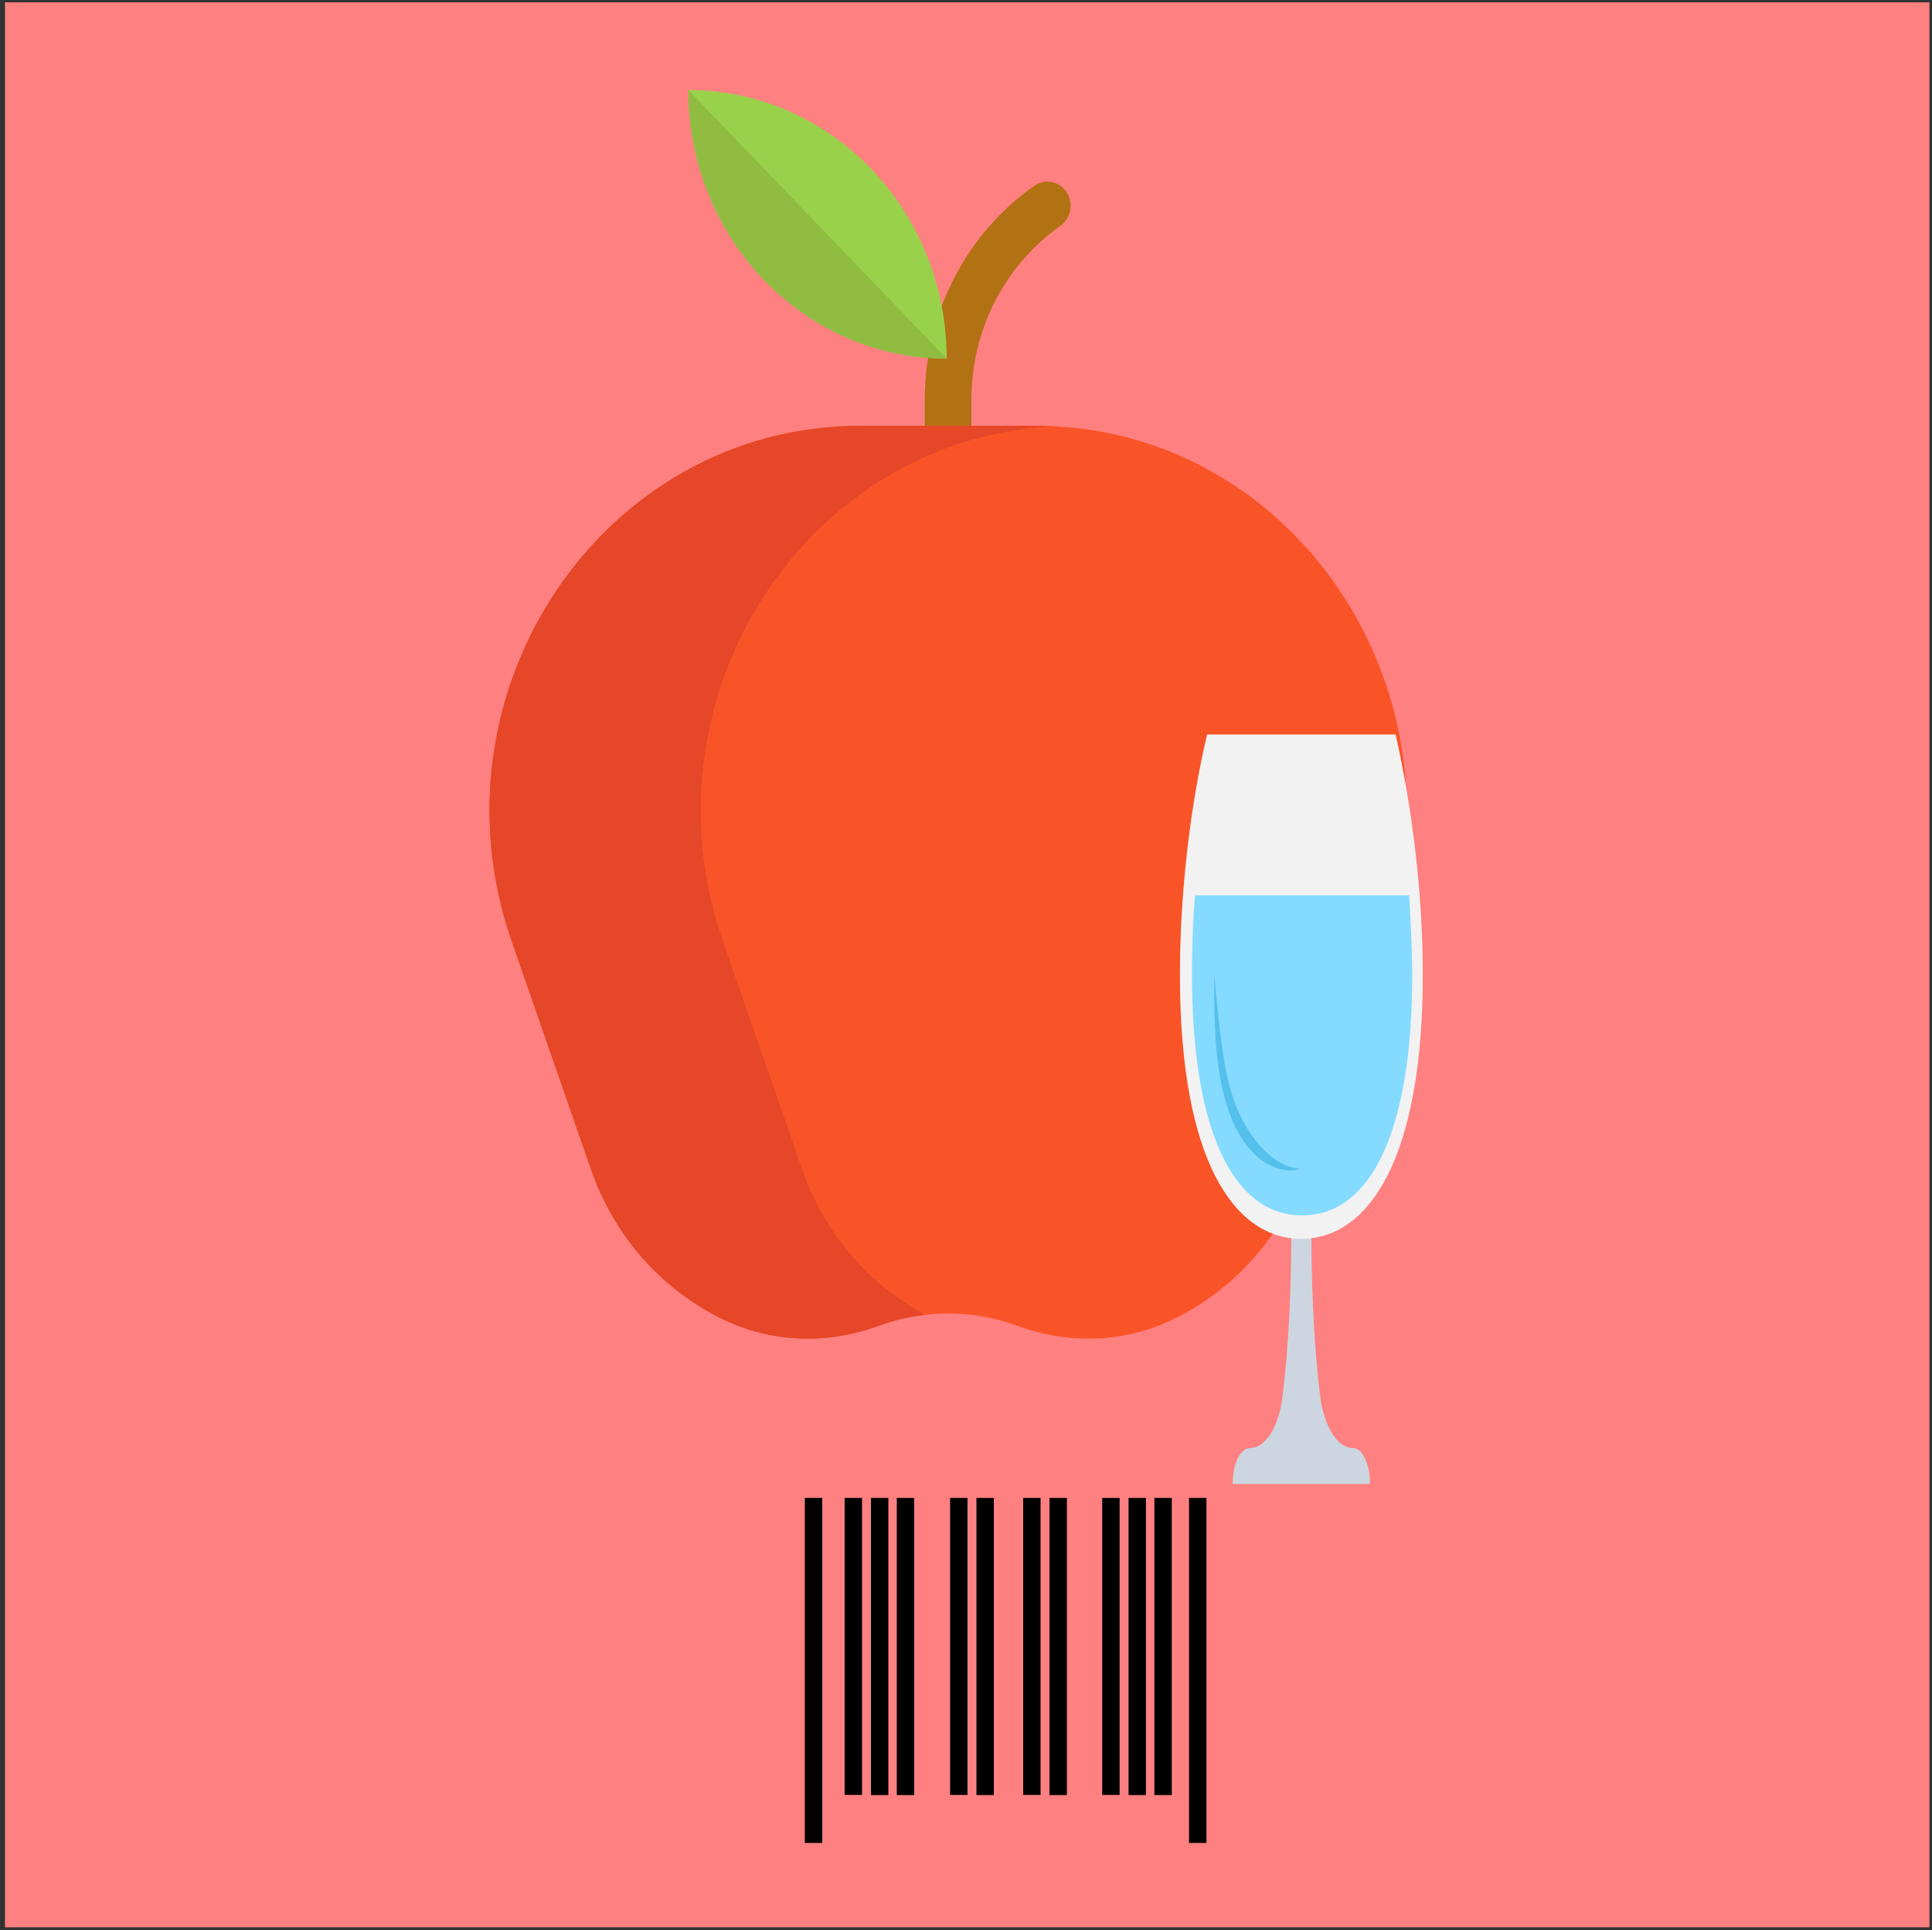 <?xml version="1.0" encoding="UTF-8" standalone="no"?>
<svg
   style="enable-background:new"
   height="512"
   viewBox="0 0 512.4 512"
   width="512.4"
   version="1.1"
   id="svg35"
   sodipodi:docname="logo.svg"
   inkscape:version="1.2 (0838b55d0b, 2022-06-10, custom)"
   xmlns:inkscape="http://www.inkscape.org/namespaces/inkscape"
   xmlns:sodipodi="http://sodipodi.sourceforge.net/DTD/sodipodi-0.dtd"
   xmlns="http://www.w3.org/2000/svg"
   xmlns:svg="http://www.w3.org/2000/svg">
  <rect x="0" y="0" width="512.4" height="512" fill="#333333" stroke="none"/>
  <sodipodi:namedview
     id="namedview37"
     pagecolor="#ffffff"
     bordercolor="#999999"
     borderopacity="1"
     inkscape:pageshadow="0"
     inkscape:pageopacity="0"
     inkscape:pagecheckerboard="0"
     showgrid="false"
     showguides="false"
     inkscape:zoom="1.0799951"
     inkscape:cx="136.57469"
     inkscape:cy="209.26021"
     inkscape:window-width="1920"
     inkscape:window-height="949"
     inkscape:window-x="0"
     inkscape:window-y="0"
     inkscape:window-maximized="1"
     inkscape:current-layer="svg35"
     inkscape:showpageshadow="0"
     inkscape:deskcolor="#d1d1d1" />
  <defs
     id="defs7">
    <linearGradient
       id="a"
       y2="494"
       gradientUnits="userSpaceOnUse"
       x2="256"
       gradientTransform="matrix(1,0,0,1.076,248.787,-26.829)"
       y1="18"
       x1="256">
      <stop
         style="stop-color:#eaeaea"
         offset="0"
         id="stop5042" />
      <stop
         style="stop-color:#f4f4f4"
         offset="1"
         id="stop5044" />
    </linearGradient>
    <linearGradient
       id="a-6"
       y2="494"
       gradientUnits="userSpaceOnUse"
       x2="256"
       gradientTransform="matrix(1,0,0,1.076,248.787,-26.829)"
       y1="18"
       x1="256">
      <stop
         style="stop-color:#eaeaea"
         offset="0"
         id="stop2" />
      <stop
         style="stop-color:#f4f4f4"
         offset="1"
         id="stop4" />
    </linearGradient>
  </defs>
  <path
     d="m-208.3 605.6c-7.842 0-14.55 5.029-17.32 12.19-0.061-0.001-0.121 0-0.182 0-7.088 0-12.83 6.002-12.83 13.41 0 7.404 5.746 13.41 12.83 13.41h17.5 16.33c5.155 0 9.333-4.365 9.333-9.75 0-4.543-2.974-8.363-7-9.445 0.001-0.103 0-0.202 0-0.305 0-10.77-8.357-19.5-18.67-19.5z"
     style="stroke-width:4;color:#000000;stroke:#ccc;enable-background:accumulate;display:none;fill:#fff"
     id="path19" />
  <path
     style="stroke-width:4;color:#000000;stroke:#ccc;enable-background:accumulate;display:none;fill:none"
     d="m288.9 828.1c-6.349 0-11.78 4.072-14.02 9.867-0.05-0.001-0.098 0-0.148 0-5.738 0-10.39 4.86-10.39 10.85 0 5.995 4.652 10.85 10.39 10.85h14.17 13.22c4.173 0 7.557-3.534 7.557-7.894 0-3.678-2.408-6.771-5.667-7.647 0.001-0.083 0-0.163 0-0.247 0-8.719-6.766-15.79-15.11-15.79z"
     id="path21" />
  <g
     style="display:none"
     transform="translate(0 -558.4)"
     id="g33">
    <path
       d="m166.1 576.4h179.9c145.3 0 166.1 20.74 166.1 165.9v144.2c0 145.2-20.76 165.9-166.1 165.9h-179.9c-145.3 0-166.1-20-166.1-165.5v-144.2c0-145.2 20.76-165.9 166.1-165.9z"
       style="stroke:#00f;fill:#00f;display:inline;fill-opacity:.081"
       id="path23" />
    <circle
       style="stroke-width:.833;fill-opacity:.081;color:#000000;stroke:#00f;enable-background:accumulate;display:inline;fill:#00f"
       cx="256"
       transform="matrix(1.2 0 0 1.2 -51.2 528.8)"
       cy="238"
       r="120"
       id="circle25" />
    <rect
       style="stroke-linejoin:round;fill-opacity:.081;color:#000000;stroke:#00f;stroke-linecap:round;enable-background:accumulate;display:inline;fill:#00f"
       height="272"
       width="272"
       y="678.4"
       x="120"
       id="rect27" />
    <rect
       style="stroke-linejoin:round;fill-opacity:.081;color:#000000;stroke:#00f;stroke-linecap:round;enable-background:accumulate;display:inline;fill:#00f"
       height="240"
       width="304"
       y="694.4"
       x="104"
       id="rect29" />
    <rect
       style="stroke-linejoin:round;fill-opacity:.081;color:#000000;stroke:#00f;stroke-linecap:round;enable-background:accumulate;display:inline;fill:#00f"
       height="304"
       width="240"
       y="662.4"
       x="136"
       id="rect31" />
  </g>
  <rect
     style="fill:#ff8080;fill-rule:evenodd"
     id="rect273"
     width="510.405"
     height="510.65"
     x="1.32"
     y="0.615" />
  <path
     style="fill:#b27214;stroke-width:1"
     d="m 251.447,131.906 c -3.412,0 -6.179,-2.877 -6.179,-6.425 v -19.387 c 0,-22.802 10.86,-44.044 29.05,-56.822 2.828,-1.987 6.669,-1.213 8.579,1.728 1.91,2.941 1.166,6.935 -1.662,8.921 -14.783,10.385 -23.609,27.646 -23.609,46.173 v 19.387 c -6.2e-4,3.548 -2.767,6.425 -6.179,6.425 z"
     id="path2" />
  <path
     style="fill:#9ad14b;stroke-width:1"
     d="m 251.077,95.128 c -37.83,0 -68.501,-31.896 -68.501,-71.236 18.915,0 36.042,7.976 48.44,20.869 12.391,12.886 20.061,30.696 20.061,50.367 z"
     id="path4" />
  <path
     style="fill:#f95428;stroke-width:1"
     d="m 274.778,112.973 c 68.064,0 115.492,70.259 92.367,136.835 l -21.024,60.492 c -1.738,5.003 -3.988,9.715 -6.673,14.067 -3.674,5.937 -8.172,11.223 -13.289,15.695 h -0.008 c -4.63,4.052 -9.771,7.436 -15.282,10.075 -12.868,6.134 -27.59,6.52 -40.919,1.611 -3.155,-1.157 -6.376,-2.005 -9.639,-2.562 -2.933,-0.497 -5.907,-0.737 -8.864,-0.737 -6.261,0 -12.514,1.097 -18.503,3.298 -4.441,1.628 -9.021,2.682 -13.642,3.127 -9.276,0.891 -18.693,-0.642 -27.277,-4.737 -16.073,-7.667 -28.982,-21.786 -35.26,-39.837 l -21.016,-60.492 c -23.133,-66.575 24.295,-136.835 92.359,-136.835 h 23.339 z"
     id="path6" />
  <path
     style="fill:#e54728;stroke-width:1"
     d="m 212.785,310.3 -21.016,-60.492 c -22.599,-65.039 22.147,-133.581 87.683,-136.711 -1.548,-0.074 -3.104,-0.124 -4.675,-0.124 H 251.447 228.108 c -68.064,0 -115.492,70.259 -92.359,136.835 l 21.016,60.492 c 6.278,18.051 19.187,32.17 35.26,39.837 8.584,4.095 18,5.629 27.277,4.737 4.622,-0.446 9.202,-1.499 13.642,-3.127 4.063,-1.493 8.249,-2.465 12.475,-2.945 -14.846,-7.908 -26.702,-21.446 -32.634,-38.501 z"
     id="path8" />
  <rect
     style="fill:#000000;fill-opacity:1;fill-rule:evenodd;stroke-width:1"
     id="rect846-7"
     width="4.613"
     height="91.523"
     x="213.458"
     y="397.371"
     rx="0"
     ry="0" />
  <rect
     style="fill:#000000;fill-opacity:1;fill-rule:evenodd;stroke-width:1"
     id="rect846-7-3"
     width="4.613"
     height="78.788"
     x="224.012"
     y="397.371"
     rx="0"
     ry="0" />
  <rect
     style="fill:#000000;fill-opacity:1;fill-rule:evenodd;stroke-width:1"
     id="rect846-7-3-6"
     width="4.613"
     height="78.825"
     x="230.993"
     y="397.371"
     rx="0"
     ry="0" />
  <rect
     style="fill:#000000;fill-opacity:1;fill-rule:evenodd;stroke-width:1"
     id="rect846-7-3-6-0"
     width="4.613"
     height="78.825"
     x="237.848"
     y="397.371"
     rx="0"
     ry="0" />
  <rect
     style="fill:#000000;fill-opacity:1;fill-rule:evenodd;stroke-width:1"
     id="rect846-7-3-2"
     width="4.613"
     height="78.788"
     x="292.33"
     y="397.371"
     rx="0"
     ry="0" />
  <rect
     style="fill:#000000;fill-opacity:1;fill-rule:evenodd;stroke-width:1"
     id="rect846-7-3-6-6"
     width="4.613"
     height="78.825"
     x="299.311"
     y="397.371"
     rx="0"
     ry="0" />
  <rect
     style="fill:#000000;fill-opacity:1;fill-rule:evenodd;stroke-width:1"
     id="rect846-7-3-2-8"
     width="4.613"
     height="78.788"
     x="271.364"
     y="397.371"
     rx="0"
     ry="0" />
  <rect
     style="fill:#000000;fill-opacity:1;fill-rule:evenodd;stroke-width:1"
     id="rect846-7-3-6-6-7"
     width="4.613"
     height="78.825"
     x="278.345"
     y="397.371"
     rx="0"
     ry="0" />
  <rect
     style="fill:#000000;fill-opacity:1;fill-rule:evenodd;stroke-width:1"
     id="rect846-7-3-2-8-9"
     width="4.613"
     height="78.788"
     x="251.985"
     y="397.371"
     rx="0"
     ry="0" />
  <rect
     style="fill:#000000;fill-opacity:1;fill-rule:evenodd;stroke-width:1"
     id="rect846-7-3-6-6-7-2"
     width="4.613"
     height="78.825"
     x="258.967"
     y="397.371"
     rx="0"
     ry="0" />
  <rect
     style="fill:#000000;fill-opacity:1;fill-rule:evenodd;stroke-width:1"
     id="rect846-7-3-6-0-1"
     width="4.613"
     height="78.825"
     x="306.166"
     y="397.371"
     rx="0"
     ry="0" />
  <path
     style="fill:#90bc42;stroke-width:1"
     d="m 251.077,95.128 c -37.83,0 -68.501,-31.896 -68.501,-71.236 z"
     id="path10" />
  <path
     style="fill:#cdd6e0;stroke-width:1"
     d="m 358.743,384.134 v 0 c -4,0 -7.601,-5.799 -8.601,-13.669 -3.2,-25.266 -2.2,-56.745 -2.2,-56.745 h -2.8 -2.8 c 0,0 1,31.479 -2.2,56.745 -1,8.284 -4.601,13.669 -8.601,13.669 v 0 c -2.6,0 -4.601,4.142 -4.601,9.527 h 36.404 c 3.8e-4,-5.385 -2,-9.527 -4.6,-9.527 z"
     id="path2-3" />
  <path
     style="fill:#f2f2f2;stroke-width:1"
     d="m 320.139,194.845 c -4.6,19.467 -7.201,42.662 -7.201,63.786 0,49.29 14.402,70 32.204,70 17.802,0 32.204,-21.124 32.204,-70 0,-21.538 -2.8,-44.319 -7.201,-63.786 z"
     id="path4-6" />
  <path
     style="fill:#84dbff;stroke-width:1"
     d="m 316.939,237.508 c -0.6,7.041 -0.8,14.083 -0.8,21.124 0,40.591 10.601,63.786 29.203,63.786 18.602,0 29.203,-23.195 29.203,-63.786 0,-6.627 -0.4,-14.083 -0.8,-21.124 1.9e-4,0 -56.806,0 -56.806,0 z"
     id="path6-7" />
  <path
     style="fill:#54c0eb;stroke-width:1"
     d="m 345.142,309.993 c 0,0 -0.6,0 -1.6,0.414 -0.6,0 -10.001,1.657 -16.602,-12.84 0,0 -2.6,-6.213 -3.6,-13.254 -1.8,-11.183 -1.2,-25.68 -1.2,-25.68 0,0 0.8,12.84 2.8,24.438 1.4,7.456 3.6,12.012 3.6,12.012 7.401,15.739 16.602,14.911 16.602,14.911 z"
     id="path8-5" />
  <rect
     style="fill:#000000;fill-opacity:1;fill-rule:evenodd;stroke-width:1"
     id="rect846-7-9"
     width="4.613"
     height="91.523"
     x="315.352"
     y="397.371"
     rx="0"
     ry="0" />
</svg>
